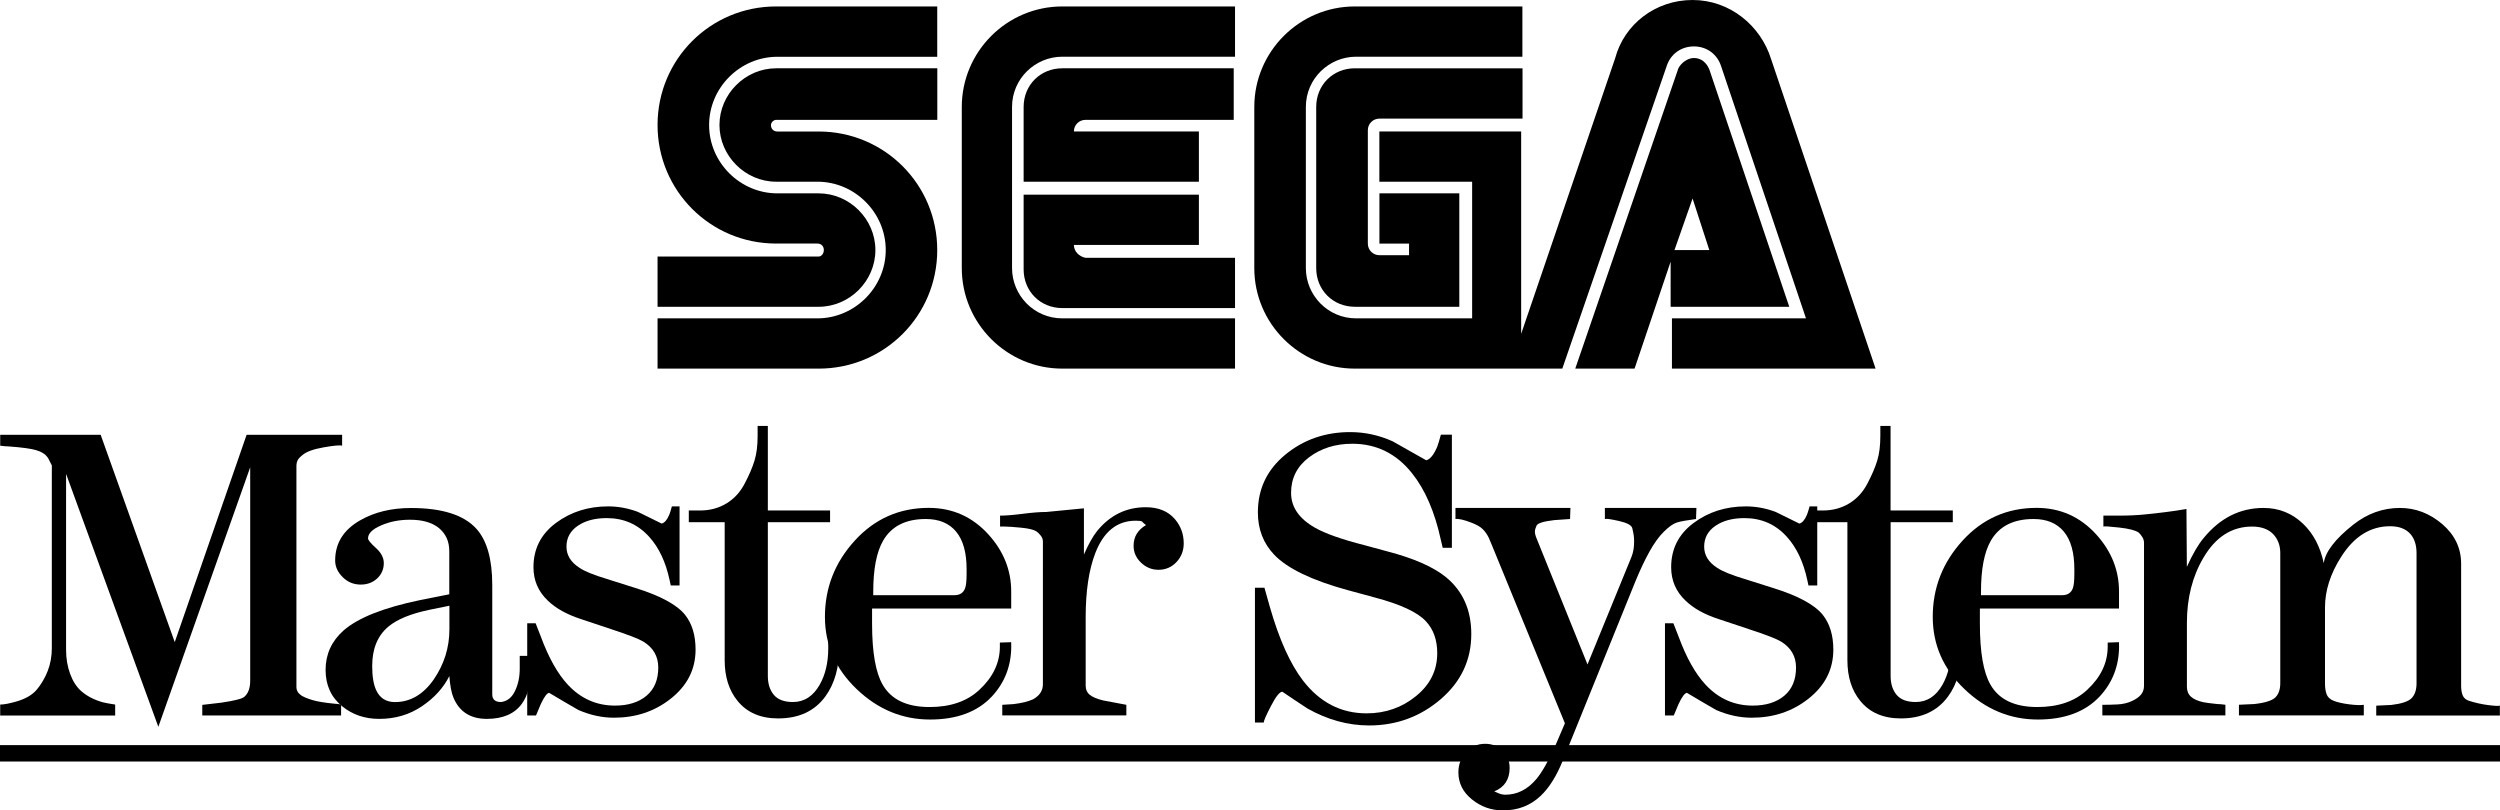 <?xml version="1.0" encoding="utf-8"?>
<!-- Generator: Adobe Illustrator 25.1.0, SVG Export Plug-In . SVG Version: 6.00 Build 0)  -->
<svg version="1.1" id="Layer_1" xmlns="http://www.w3.org/2000/svg" xmlns:xlink="http://www.w3.org/1999/xlink" x="0px" y="0px"
	 viewBox="0 0 3840 1244.7" style="enable-background:new 0 0 3840 1244.7;" xml:space="preserve">
<style type="text/css">
	.st0{fill:#008ED6;}
	.st1{fill:#3852A1;}
	.st2{fill:#FF0000;}
	.st3{fill:#FFFFFF;}
</style>
<g>
	<g>
		<rect y="1144.5" width="3840" height="25.2"/>
		<g>
			<path d="M525.6,684.6c-3-1.1-12.5-0.3-28.4,2.5c-15.9,2.8-26.9,6.8-32.9,12.1c-3.8,3-6.2,5.7-7.3,8.1c-1.1,2.4-1.7,5.3-1.7,8.7
				v339.2c0,5.2,2.4,9.5,7.3,12.9c3.4,2.2,8.9,4.6,16.6,7c7.7,2.4,19.6,4.4,35.7,5.9c2.2,0,5.2,0.4,9,1.1v16.9H310.7v-16.3
				c12.7-1.5,22.5-2.6,29.2-3.4c20.2-3,32.1-6,35.4-9c6-5.2,9-13.5,9-24.7V717.8l-141.1,398.6L101.5,727.9v270.6
				c0,13.1,2.1,25.3,6.2,36.5c4.1,11.2,9.7,20,16.9,26.4c9,7.9,20.2,13.7,33.7,17.4c4.5,1.1,10.7,2.2,18.6,3.4v16.9H0.3v-16.9
				c5.6,0,13.7-1.5,24.2-4.5c14.6-4.1,25.4-10.4,32.3-18.8c6.9-8.4,12.5-18,16.6-28.6c4.1-10.7,6.2-22.2,6.2-34.5V714.9
				c-3.8-7.9-6.2-12.4-7.4-13.5c-3-4.1-8.4-7.4-16.1-9.8c-7.7-2.4-22-4.4-42.8-5.9c-3,0-7.4-0.4-13-1.1v-16.8h154.3l113.8,318.5
				l110.4-318.5h146.7V684.6z"/>
			<path d="M815.1,1028.2c0,22.9-4.5,40.5-13.6,52.9c-11.3,15.4-29.2,23.1-53.7,23.1c-25.2,0-42.4-11-51.4-32.9
				c-3-7.2-5.1-18.1-6.2-32.9c-9,18-23,33.5-42.1,46.4c-19.1,12.9-40.9,19.4-65.6,19.4c-22.1,0-40.9-6.4-56.6-19.1
				c-17.2-13.9-25.8-32.6-25.8-56.1c0-24,9.2-44.2,27.6-60.6c22.2-19.4,61.3-35,117.3-46.6l45.1-9v-66.2c0-15-5.3-26.7-15.8-35.4
				c-10.5-8.6-25.4-12.9-44.6-12.9c-16.2,0-31,2.9-44.3,8.7c-13.4,5.8-20.1,12.4-20.1,19.9c0,2.6,4,7.5,12.1,14.8
				c8.1,7.3,12.1,15,12.1,23.2c0,9.3-3.4,17.2-10.1,23.5s-15.2,9.5-25.3,9.5c-10.9,0-20.2-3.8-27.8-11.5
				c-7.7-7.6-11.5-16.1-11.5-25.5c0-26.5,12.7-47,38.2-61.6c22.1-12.7,48.2-19,78.2-19c48,0,81.5,10.7,100.7,32.1
				c16.1,18,24.2,46.7,24.2,86v168.1c0,7.9,4.5,11.8,13.5,11.8c9.4-1.1,16.5-6.7,21.4-16.9c4.9-10.1,7.3-21.6,7.3-34.3v-19.7h16.9
				V1028.2z M690.3,966.5v-36.1l-30.4,6.2c-28.9,6-50.1,14.7-63.5,26c-16.5,13.9-24.7,34.1-24.7,60.4c0,16.2,2.1,28.6,6.2,37.3
				c5.6,12,15.2,18.1,28.7,18.1c23.6,0,43.5-11.6,59.6-34.7C682.2,1020.4,690.3,994.7,690.3,966.5z"/>
			<path d="M1068.4,997.8c0,30.4-12.9,55.7-38.8,75.9c-24.4,19.1-53.2,28.7-86.6,28.7c-18,0-36.2-3.9-54.5-11.8
				c-15-8.6-30-17.4-45-26.4c-3.4,0.4-7.7,6.2-12.9,17.4c-1.5,3.8-3.9,9.6-7.3,17.4h-13.5V957.3h12.9l7.9,20.2
				c12,32.6,25.9,57.4,41.6,74.2c19.9,21.4,44.1,32.1,72.5,32.1c20.2,0,36.4-5.1,48.4-15.2c12-10.1,18-24.6,18-43.3
				c0-17.2-7.7-30.5-23.1-39.9c-6.7-4.1-23.3-10.5-49.5-19.1L893,951.1c-22.1-7.1-39.4-16.7-51.7-28.7
				c-14.6-13.9-21.9-30.9-21.9-51.2c0-28.1,11.4-50.7,34.3-67.8c22.9-17.1,49.7-25.6,80.4-25.6c15.4,0,30.6,2.8,45.6,8.4
				c12,6,24.2,12,36.6,18c4.5-1.1,8.4-5.7,11.8-13.8c1.1-2.7,2.4-6.9,3.9-12.6h11.8v121.5h-13.5l-1.7-7.9
				c-6-28.1-16.5-50.4-31.5-66.9c-17.2-19.1-39-28.7-65.2-28.7c-18,0-32.8,3.9-44.4,11.8c-11.6,7.9-17.4,18.6-17.4,32.1
				c0,13.1,6.7,24,20.2,32.6c7.9,5.3,21.7,10.9,41.6,16.9l42.7,13.5c39,12,64.9,25.9,77.6,41.6
				C1063,957.9,1068.4,975.7,1068.4,997.8z"/>
			<path d="M1289.1,993.9c0,31.1-7.1,56.4-21.4,75.9c-16.5,22.5-40.7,33.7-72.5,33.7c-27,0-47.8-9-62.4-27
				c-13.1-16.1-19.7-36.9-19.7-62.4v-212h-55.1v-18h17.4c15,0,28.4-3.6,40.2-10.7c11.8-7.1,21.2-17.2,28.1-30.4
				c6.9-13.1,12-24.9,15.2-35.4c3.2-10.5,4.8-23.1,4.8-37.7v-15.7h15.7v129.9h95.6v18h-95.6v236.2c0,12,3.1,21.7,9.2,29
				c6.2,7.3,15.9,11,29.3,11c17.5,0,31.3-9,41.4-27c8.6-15.4,12.9-33.9,12.9-55.7v-26.4h16.9V993.9z"/>
			<path d="M1553.3,992.2c0,30.4-9.9,56.2-29.8,77.6c-22.1,23.6-53.8,35.4-95,35.4c-42.4,0-79.9-15.5-112.5-46.6
				c-32.6-31.1-48.9-68.1-48.9-111.2c0-44.5,15.3-83.6,45.9-117.1c30.6-33.5,68.5-50.2,113.5-50.2c36.4,0,67,13.6,91.8,40.9
				c23.3,25.8,34.9,54.9,34.9,87.4v26.3h-213.7v23.1c0,43.9,5.4,75.2,16.3,93.9c13.1,22.9,37.1,34.3,72,34.3
				c32.2,0,57.7-8.8,76.5-26.4c21-19.5,31.5-41.6,31.5-66.4v-6.2l17.4-0.6V992.2z M1484.7,880.9c0-3,0-5.2,0-6.7
				c0-25.5-5.4-44.7-16.1-57.6c-10.7-12.9-26.3-19.4-46.6-19.4c-30.9,0-52.7,11.1-65.5,33.2c-10.2,17.6-15.2,43.9-15.2,78.7v5.1
				h124.8c8.2,0,13.7-3.6,16.3-10.7C1484,899.2,1484.7,891.7,1484.7,880.9z"/>
			<path d="M1818.2,834.7c0,11.2-3.8,20.8-11.2,28.7c-7.5,7.9-16.7,11.8-27.6,11.8c-10.1,0-19-3.6-26.7-10.9
				c-7.7-7.3-11.5-15.9-11.5-26c0-13.8,6.4-24.4,19.1-31.8c-2.3-1.6-4.3-3.4-6.2-5.5c-1.5-0.8-4.7-1.2-9.6-1.2
				c-28.7,0-49.4,16.7-62.2,50c-9.8,25.5-14.7,58.3-14.7,98.4v104.6c0,6.4,2.2,11.2,6.5,14.6c4.3,3.4,11,6.2,20,8.4l36,6.8v16.3
				h-190.6v-16.3c7.5-0.4,13.3-0.7,17.4-1.1c12.4-1.5,22.3-3.9,29.8-7.3c10.1-5.6,15.2-13.3,15.2-23V831.9c0-3.4-1.1-6.4-3.4-9.3
				c-2.2-2.8-4.5-5-6.7-6.5c-4.1-2.6-12-4.5-23.6-5.6c-11.6-1.1-19.7-1.7-24.2-1.7c-1.9,0-3.8,0-5.6,0c-0.4,0-1.1,0-2.3,0V792
				c8.6,0,20.2-0.9,34.9-2.8c14.6-1.9,26.6-2.8,36-2.8l57.9-5.6v70.9c7.1-16.1,13.9-28.1,20.2-36c19.9-24.4,44.8-36.6,74.8-36.6
				c19.5,0,34.5,6.2,45,18.6C1813.7,808.1,1818.2,820.5,1818.2,834.7z"/>
			<path d="M2259.9,974c0,39.8-15.7,73.1-47,100c-31.3,26.8-68,40.3-109.9,40.3c-32.2,0-63.7-8.6-94.5-25.9
				c-13.1-8.6-26.1-17.2-38.8-25.9c-4.1,0-9.9,7.2-17.4,21.7c-7.5,14.4-11.2,23-11.2,25.6h-13.5V902.8h14.6l8.4,29.8
				c14.2,49.5,31.1,87,50.6,112.5c25.9,33.7,58.5,50.6,97.9,50.6c28.9,0,54.2-8.8,75.9-26.5c21.7-17.6,32.6-39.6,32.6-65.9
				c0-20.3-5.8-36.6-17.4-49c-12.8-13.9-39-26.1-78.7-36.6l-41.6-11.3c-54.7-15-92.2-33-112.5-54.1c-16.9-17.6-25.3-39.4-25.3-65.3
				c0-36,14.1-65.6,42.2-88.7c28.1-23.1,61.3-34.6,99.5-34.6c22.5,0,44.2,4.7,65.2,14.1c17.2,9.8,34.5,19.5,51.7,29.2
				c6-1.5,11.6-8.4,16.9-20.8c1.5-4.1,3.4-10.3,5.6-18.6h16.9v173.8H2216l-2.8-11.9c-9.4-43.3-24.2-77.5-44.4-102.7
				c-24-30.1-54.6-45.2-91.7-45.2c-25.9,0-48,7-66.4,20.8c-18.4,13.9-27.6,32.1-27.6,54.6c0,21.8,12.2,39.6,36.6,53.5
				c15.7,9,41.2,18,76.5,27l35.4,9.6c40.1,10.5,69.9,23.6,89.4,39.4C2246.9,907.8,2259.9,936.9,2259.9,974z"/>
			<path d="M2605.7,780.2l-0.6,17c-14.3,1.9-24.1,3.7-29.5,5.4c-5.4,1.7-12,6.3-19.7,13.9c-7.7,7.5-15.2,17.9-22.5,31.1
				c-7.3,13.2-14.3,28.1-21.1,44.6l-111.4,275c-9.8,24.4-21.2,42.7-34.3,55.1c-15.7,15-35.1,22.5-57.9,22.5
				c-18,0-33.9-5.6-47.8-16.9c-13.9-11.2-20.8-25.1-20.8-41.6c0-12,3.9-22.3,11.8-30.9c7.9-8.6,17.6-12.9,29.2-12.9
				c10.9,0,19.9,3.6,27,10.7c7.1,7.1,10.7,15.9,10.7,26.4c0,17.6-7.9,29.6-23.6,36c1.9,0.7,3.2,1.3,3.9,1.7
				c4.5,2.2,8.8,3.4,12.9,3.4c18.4,0,34.3-8,47.8-24c9-10.7,19.1-28.7,30.4-54.2l13.5-31.5L2293,840.9c-3-7.2-5.1-12.1-6.2-14.8
				c-2.6-5.3-5.7-9.7-9.3-13.3c-3.6-3.6-9.3-6.9-17.2-9.9c-11.6-4.5-19.9-6.4-24.7-5.7v-17h176.6l-0.6,17
				c-10.9,0.8-18.9,1.3-24.2,1.7c-16.5,1.9-25.6,4.7-27.3,8.5c-1.7,3.8-2.5,6.8-2.5,9.1c0,3,0.9,6.5,2.6,10.5c1.7,4,3,7.1,3.8,9.4
				l74.4,184.2l67.5-165.1c2.8-6.8,4.1-14.5,4.1-23.2c0-4.2-0.2-7.5-0.6-10.2c-0.4-2.6-1.1-6.2-2.2-10.8c-1.1-4.5-7.9-8.2-20.2-11
				c-12.4-2.8-19.7-3.9-21.9-3.1v-17H2605.7z"/>
			<path d="M2816,997.8c0,30.4-12.9,55.7-38.8,75.9c-24.4,19.1-53.2,28.7-86.6,28.7c-18,0-36.2-3.9-54.5-11.8
				c-15-8.6-30-17.4-45-26.4c-3.4,0.4-7.7,6.2-12.9,17.4c-1.5,3.8-3.9,9.6-7.3,17.4h-13.5V957.3h12.9l7.9,20.2
				c12,32.6,25.9,57.4,41.6,74.2c19.9,21.4,44,32.1,72.5,32.1c20.2,0,36.4-5.1,48.4-15.2c12-10.1,18-24.6,18-43.3
				c0-17.2-7.7-30.5-23.1-39.9c-6.7-4.1-23.2-10.5-49.5-19.1l-45.6-15.2c-22.1-7.1-39.4-16.7-51.7-28.7
				c-14.6-13.9-21.9-30.9-21.9-51.2c0-28.1,11.4-50.7,34.3-67.8c22.9-17.1,49.7-25.6,80.4-25.6c15.4,0,30.6,2.8,45.6,8.4
				c12,6,24.2,12,36.6,18c4.5-1.1,8.4-5.7,11.8-13.8c1.1-2.7,2.4-6.9,3.9-12.6h11.8v121.5h-13.5l-1.7-7.9
				c-6-28.1-16.5-50.4-31.5-66.9c-17.2-19.1-39-28.7-65.2-28.7c-18,0-32.8,3.9-44.4,11.8c-11.6,7.9-17.4,18.6-17.4,32.1
				c0,13.1,6.7,24,20.2,32.6c7.9,5.3,21.7,10.9,41.6,16.9l42.7,13.5c39,12,64.9,25.9,77.6,41.6C2810.5,957.9,2816,975.7,2816,997.8z
				"/>
			<path d="M3013.6,993.9c0,31.1-7.1,56.4-21.4,75.9c-16.5,22.5-40.7,33.7-72.5,33.7c-27,0-47.8-9-62.4-27
				c-13.1-16.1-19.7-36.9-19.7-62.4v-212h-55.1v-18h17.4c15,0,28.4-3.6,40.2-10.7c11.8-7.1,21.2-17.2,28.1-30.4
				c6.9-13.1,12-24.9,15.2-35.4c3.2-10.5,4.8-23.1,4.8-37.7v-15.7h15.7v129.9h95.6v18H2904v236.2c0,12,3.1,21.7,9.2,29
				c6.2,7.3,15.9,11,29.3,11c17.5,0,31.3-9,41.4-27c8.6-15.4,12.9-33.9,12.9-55.7v-26.4h16.9V993.9z"/>
			<path d="M3254.9,992.2c0,30.4-9.9,56.2-29.8,77.6c-22.1,23.6-53.8,35.4-95,35.4c-42.4,0-79.9-15.5-112.5-46.6
				c-32.6-31.1-48.9-68.1-48.9-111.2c0-44.5,15.3-83.6,45.9-117.1c30.6-33.5,68.5-50.2,113.5-50.2c36.4,0,67,13.6,91.8,40.9
				c23.3,25.8,34.9,54.9,34.9,87.4v26.3h-213.7v23.1c0,43.9,5.4,75.2,16.3,93.9c13.1,22.9,37.1,34.3,72,34.3
				c32.2,0,57.7-8.8,76.5-26.4c21-19.5,31.5-41.6,31.5-66.4v-6.2l17.4-0.6V992.2z M3186.2,880.9c0-3,0-5.2,0-6.7
				c0-25.5-5.4-44.7-16.1-57.6c-10.7-12.9-26.3-19.4-46.6-19.4c-30.9,0-52.7,11.1-65.5,33.2c-10.2,17.6-15.2,43.9-15.2,78.7v5.1
				h124.8c8.2,0,13.7-3.6,16.3-10.7C3185.5,899.2,3186.2,891.7,3186.2,880.9z"/>
			<path d="M3840,1099.1h-190.1v-15.2c10.1-0.4,17.8-0.7,23.1-1.1c16.1-1.9,26.6-5.4,31.5-10.7c4.9-5.3,7.3-12.8,7.3-22.6V849.5
				c0-12-3-21.6-9-28.8c-7.1-8.3-17.6-12.4-31.5-12.4c-30.4,0-55.5,15.7-75.4,47.2c-16.5,25.9-24.7,51.7-24.7,77.6v117
				c0,6.4,0.8,11.8,2.5,16.3c1.7,4.5,5.3,7.9,11,10.1c5.6,2.2,13.4,4,23.3,5.3c9.9,1.3,17.5,1.6,22.8,0.8v16.3H3439v-16.4
				c10.1-0.4,18-0.7,23.6-1.1c16.9-1.9,27.7-5.4,32.6-10.4c4.9-5.1,7.3-12.3,7.3-21.7V849.5c0-12-3.8-21.8-11.2-29.4
				c-7.5-7.5-18.2-11.3-32.1-11.3c-31.1,0-56.1,16-74.8,48c-16.9,28.6-25.3,61.9-25.3,99.9v98.2c0,6.4,2.1,11.5,6.2,15.2
				c4.1,3.8,10.5,6.6,19.1,8.5c3.7,0.8,10.9,1.7,21.4,2.8c3,0,7.1,0.4,12.4,1.1v16.4h-189v-16.3c7.5,0,15.3-0.2,23.3-0.6
				c8.1-0.4,15.4-2.1,21.9-5.1c6.6-3,11.3-6.4,14.3-10.1c3-3.7,4.5-8.2,4.5-13.5V833.6c0-3-0.9-6-2.8-9c-1.9-3-3.8-5.2-5.6-6.7
				c-4.9-3.4-14.8-5.9-29.8-7.6c-15-1.7-23.1-2.2-24.2-1.4V792c8.2,0,14.2,0,17.9,0c2.6,0,4.7,0,6.2,0c14.2,0,27-0.6,38.3-1.7
				c11.4-1.1,22.4-2.3,33-3.7c10.6-1.3,21.4-2.9,32.2-4.8l0.6,88.9c9-19.9,17.7-34.7,25.9-44.4c25.2-30.7,55.8-46.1,91.9-46.1
				c23.7,0,44,8.2,60.9,24.5c15.8,15.2,26.3,35.3,31.6,60.4c2.2-17.2,17.2-36.9,45-59c21.7-17.2,45.7-25.9,72-25.9
				c24,0,45.6,8.3,65,24.8c19.3,16.6,29,36.9,29,60.9v187.4c0,6,0.8,11,2.5,15c1.7,4,5,6.7,9.8,8.2c9.4,3,19.1,5.2,29.2,6.5
				c10.1,1.3,16.1,1.6,18,0.8V1099.1z"/>
		</g>
	</g>
	<g>
		<g>
			<g>
				<path d="M1257.5,394H1010v77.2h247.5c47.5,0,87.1-39.6,87.1-87.1S1305,297,1257.5,297h-63.4c-57.4,0-104.9-47.5-104.9-104.9
					s47.5-104.9,104.9-104.9h245.5V9.9h-247.5c-101,0-182.1,81.2-182.1,182.1s81.2,182.1,182.1,182.1h63.4c5.9,0,9.9,4,9.9,9.9
					C1265.4,390,1261.4,394,1257.5,394z"/>
				<path d="M1192.2,184.1h247.5v-79.2h-247.5c-47.5,0-87.1,39.6-87.1,87.1s39.6,87.1,87.1,87.1h63.4c57.4,0,104.9,47.5,104.9,104.9
					S1312.9,489,1255.5,489H1010v77.2h247.5c101,0,182.1-81.2,182.1-182.1s-81.2-182.1-182.1-182.1h-63.4c-5.9,0-9.9-4-9.9-9.9
					C1184.2,188.1,1188.2,184.1,1192.2,184.1z"/>
			</g>
			<g>
				<path d="M2081.1,104.9c-33.7,0-59.4,25.7-59.4,59.4v247.5c0,33.7,25.7,59.4,59.4,59.4h160.4V297h-122.7v77.2h45.5V392h-45.5
					c-9.9,0-17.8-7.9-17.8-17.8V200c0-9.9,7.9-17.8,17.8-17.8h219.8v-77.2H2081.1z"/>
				<path d="M2568.1,471.2h180.2l-122.7-364.3c-4-9.9-11.9-17.8-23.8-17.8c-9.9,0-19.8,7.9-23.8,15.8l-158.4,461.3h91.1l55.4-164.3
					v69.3H2568.1z M2599.8,304.9l25.7,79.2h-53.5L2599.8,304.9z"/>
				<path d="M2880.9,566.2L2720.5,91.1C2704.7,39.6,2657.2,0,2599.8,0S2494.8,37.6,2481,89.1l-144.5,423.7V201.9h-217.8v77.2h142.5
					V489H2083c-43.6,0-77.2-35.6-77.2-77.2V164.3c0-43.6,35.6-77.2,77.2-77.2h255.4V9.9h-257.4c-85.1,0-154.4,69.3-154.4,154.4
					v247.5c0,85.1,69.3,154.4,154.4,154.4h318.7L2560.2,101c5.9-17.8,21.8-29.7,41.6-29.7s35.6,11.9,41.6,29.7L2774,489h-205.9v77.2
					"/>
			</g>
			<g>
				<path d="M1631.7,489c-43.6,0-77.2-35.6-77.2-77.2V164.3c0-43.6,35.6-77.2,77.2-77.2H1897V9.9h-265.3
					c-85.1,0-154.4,69.3-154.4,154.4v247.5c0,85.1,69.3,154.4,154.4,154.4H1897V489H1631.7z"/>
				<path d="M1649.5,376.2h192v-77.2h-269.2v114.8c0,33.7,25.7,59.4,59.4,59.4H1897V396h-229.7
					C1657.4,394,1649.5,386.1,1649.5,376.2z"/>
				<path d="M1841.5,201.9h-192c0-9.9,7.9-17.8,17.8-17.8H1895v-79.2h-263.3c-33.7,0-59.4,25.7-59.4,59.4v114.8h269.2
					C1841.5,279.1,1841.5,201.9,1841.5,201.9z"/>
			</g>
		</g>
	</g>
</g>
</svg>
